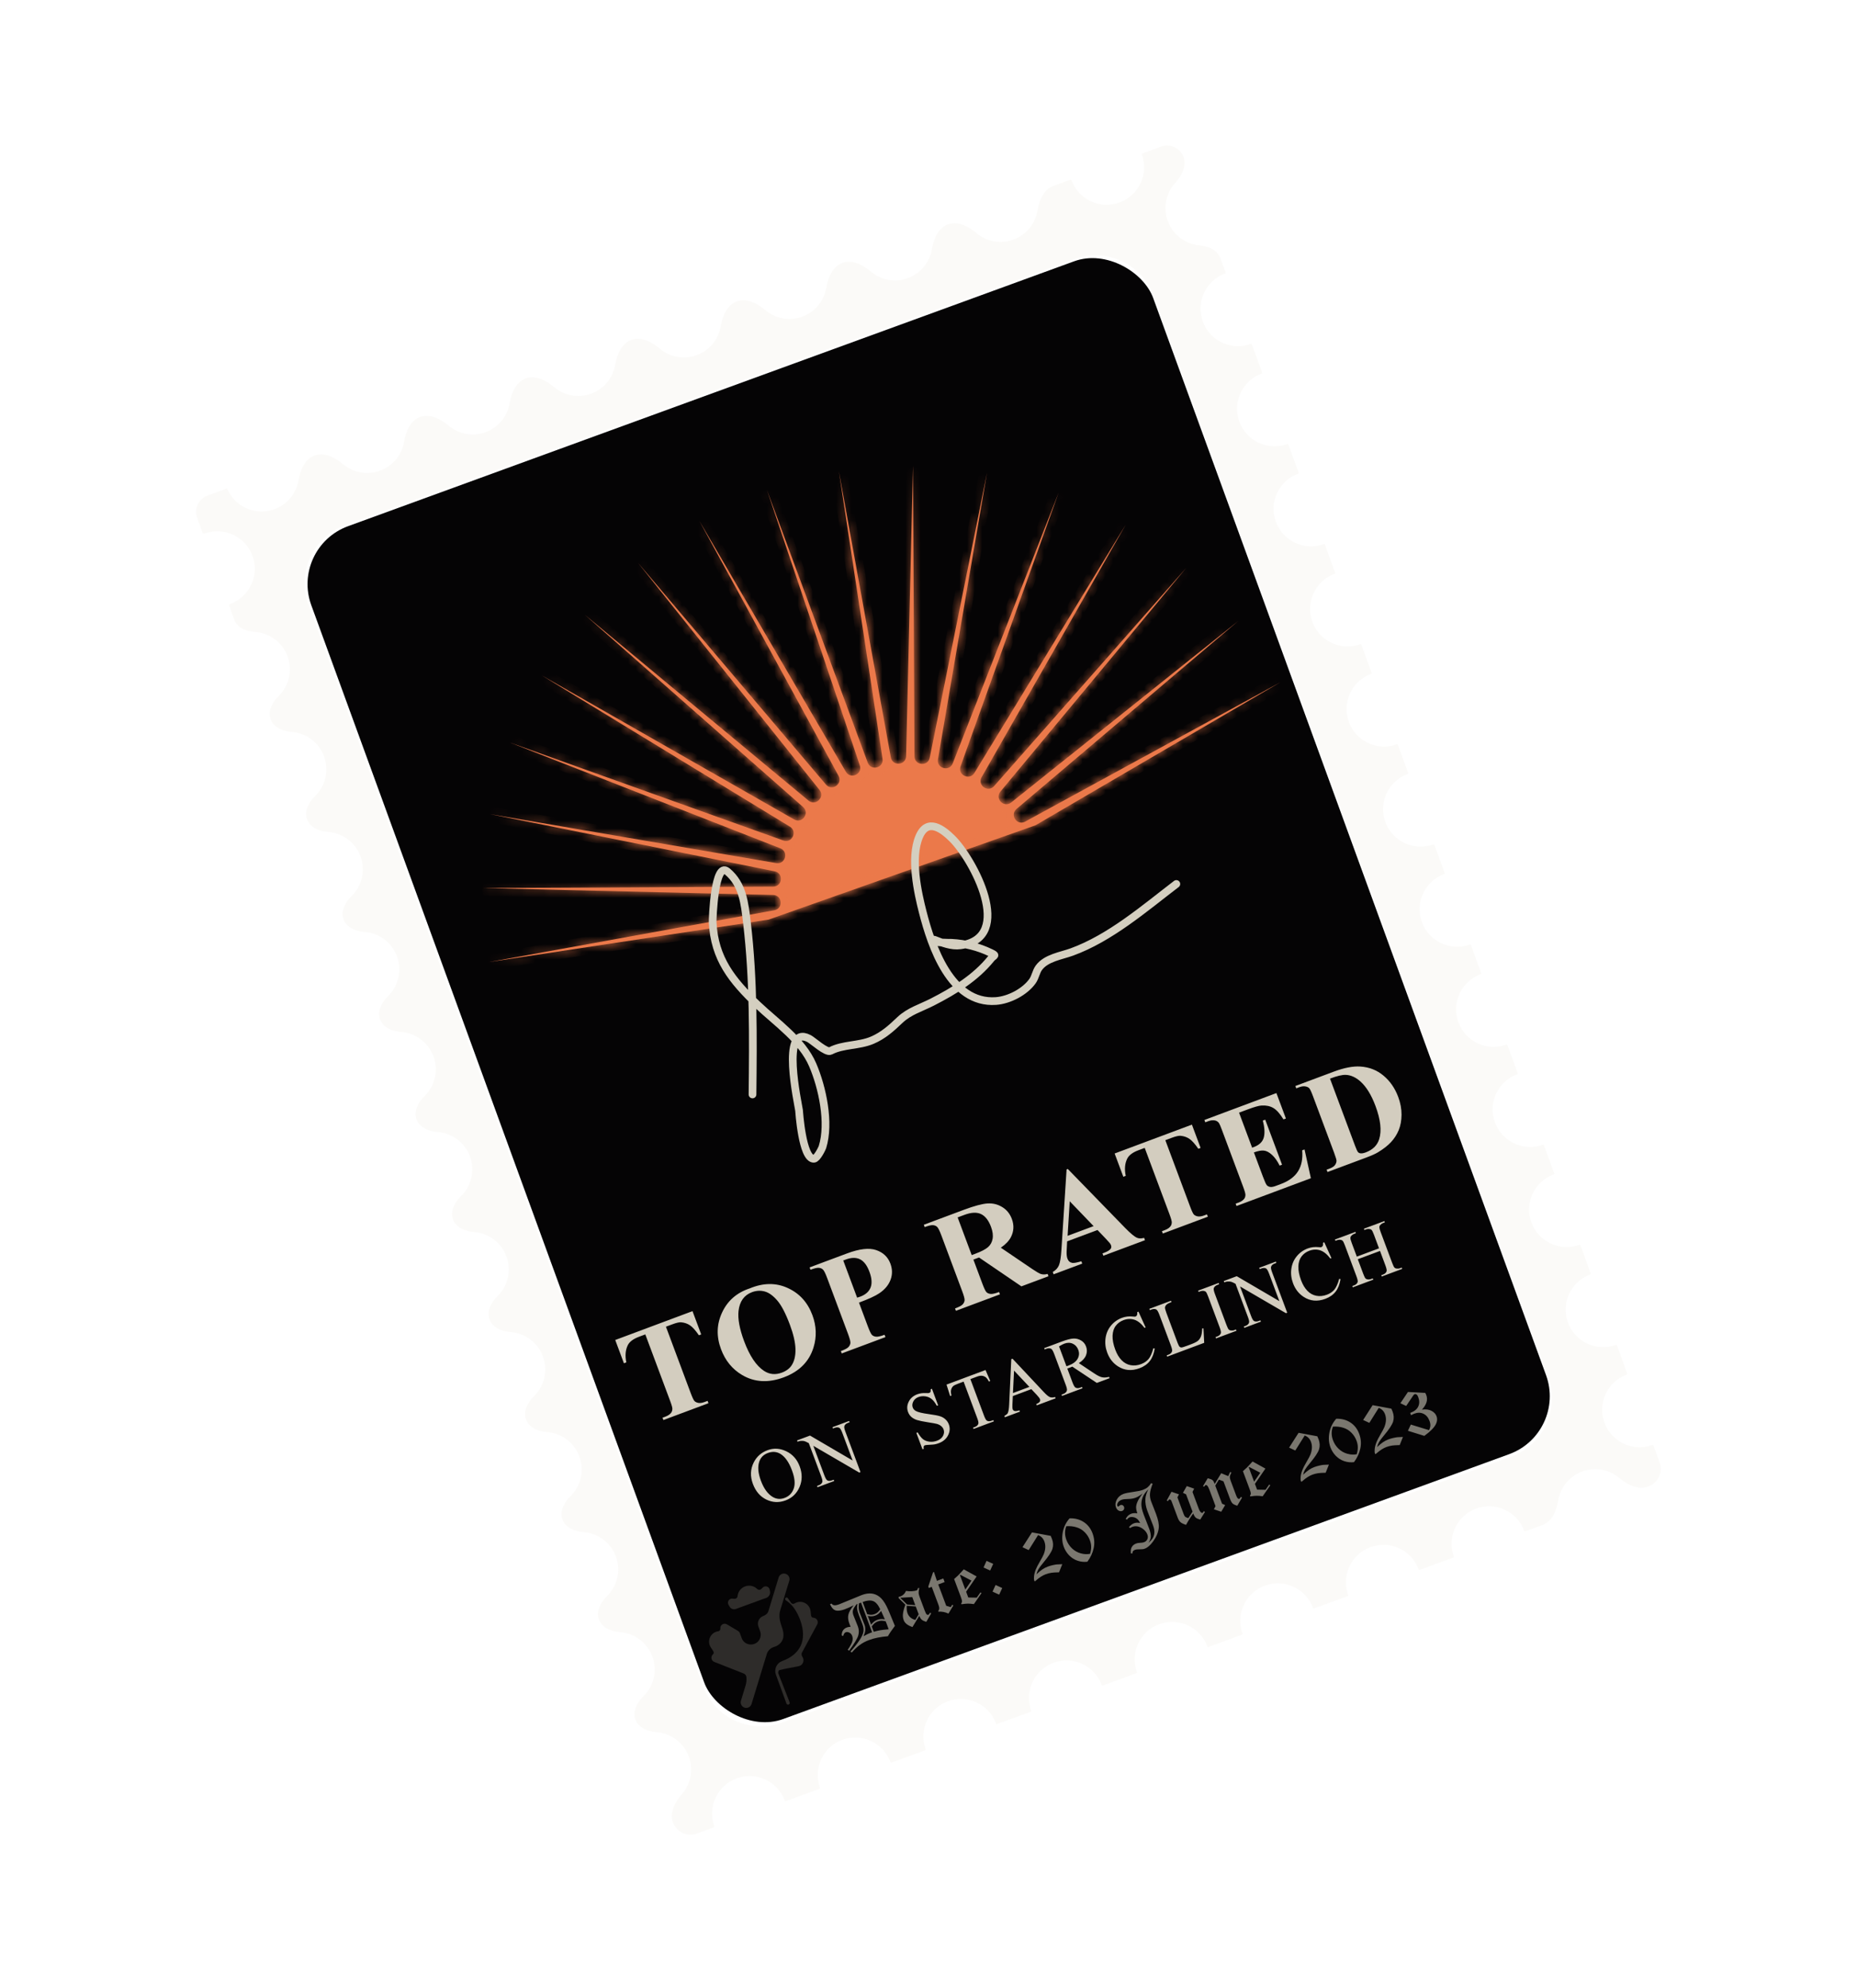 <svg width="241" height="258" viewBox="0 0 241 258" fill="none" xmlns="http://www.w3.org/2000/svg">
<g filter="url(#filter0_b_145_2330)">
<rect x="37.658" y="71.019" width="116.305" height="164.765" rx="8" transform="rotate(-20.041 37.658 71.019)" fill="#050405"/>
</g>
<path d="M99.148 207.45C99.225 207.422 99.3 207.397 99.374 207.374C99.736 207.261 100.001 206.911 99.934 206.538L99.889 206.286C99.809 205.844 99.251 205.693 98.959 206.035C98.758 206.286 98.509 206.405 98.261 206.181C97.358 205.315 95.855 205.863 95.722 207.107C95.678 207.444 95.409 207.507 95.094 207.445C94.65 207.371 94.32 207.846 94.545 208.236L94.689 208.486C94.851 208.769 95.193 208.893 95.499 208.782L99.153 207.448L99.148 207.45Z" fill="#D5CFC0" fill-opacity="0.2"/>
<path d="M104.097 214.4C104.1 214.401 104.104 214.399 104.106 214.396L106.057 210.791C106.255 210.425 106.023 209.976 105.611 209.925C105.246 209.915 105.267 209.689 105.207 209.178L105.196 209.079C105.091 208.068 103.956 207.525 103.103 208.077C102.916 208.18 102.735 208.091 102.657 207.971L102.247 207.381C102.156 207.251 101.957 207.278 101.905 207.428C101.873 207.517 101.912 207.615 101.993 207.665C102.042 207.694 102.091 207.726 102.138 207.759C102.526 208.036 102.866 208.387 103.149 208.817C103.432 209.247 103.665 209.712 103.844 210.203C104.091 210.881 104.214 211.501 104.216 212.073C104.219 212.645 104.11 213.149 103.898 213.588C103.685 214.026 103.377 214.408 102.971 214.74C102.565 215.071 102.076 215.335 101.51 215.542C100.8 215.801 100.435 216.586 100.694 217.295L102.065 221.054C102.106 221.168 102.233 221.227 102.348 221.186C102.464 221.143 102.523 221.013 102.478 220.898L101.008 217.135C100.958 216.998 101.048 216.742 101.158 216.714C102.01 216.511 102.819 216.37 103.645 216.211C104.21 216.101 104.461 215.446 104.124 214.978C104.005 214.806 103.999 214.576 104.088 214.405C104.09 214.402 104.093 214.4 104.097 214.4Z" fill="#D5CFC0" fill-opacity="0.2"/>
<path d="M100.576 213.667C100.581 213.667 100.587 213.666 100.592 213.664C101.063 213.49 101.391 213.187 101.567 212.763C101.744 212.338 101.71 211.788 101.463 211.111C101.215 210.431 101.038 209.68 101.249 208.988L102.431 205.118C102.547 204.737 102.333 204.333 101.951 204.218C101.571 204.102 101.168 204.317 101.052 204.697L99.723 209.063C99.63 209.37 99.362 209.584 99.061 209.694C98.508 209.896 98.223 210.508 98.425 211.061L98.651 211.682C98.746 211.942 98.754 212.226 98.673 212.491C98.315 213.663 96.673 213.707 96.253 212.557L96.014 211.902C95.964 211.763 95.837 211.671 95.712 211.592L94.332 210.775C93.938 210.542 93.446 210.853 93.488 211.309C93.506 211.451 93.424 211.636 93.216 211.677C92.208 211.804 91.689 212.951 92.259 213.792L92.315 213.875C92.603 214.303 92.761 214.468 92.487 214.706C92.204 215.01 92.316 215.504 92.702 215.656L96.522 217.16C96.702 217.226 96.85 217.413 96.869 217.624L96.875 217.695C96.9 218.039 96.862 218.384 96.761 218.714L96.158 220.692C96.042 221.073 96.257 221.476 96.638 221.592C97.019 221.707 97.421 221.493 97.537 221.112L99.512 214.635C99.638 214.222 99.951 213.892 100.357 213.744L100.559 213.67C100.565 213.668 100.57 213.667 100.576 213.667Z" fill="#D5CFC0" fill-opacity="0.2"/>
<g filter="url(#filter1_b_145_2330)">
<path d="M29.391 63.391C29.388 63.404 29.38 63.414 29.367 63.419L26.927 64.309C25.759 64.735 25.157 66.028 25.583 67.196L26.288 69.127C26.325 69.228 26.433 69.27 26.534 69.234C29.058 68.313 31.85 69.613 32.771 72.137C33.692 74.66 32.392 77.453 29.868 78.374C29.77 78.41 29.712 78.515 29.748 78.613L30.413 80.435C30.784 81.453 31.932 81.932 33.014 81.99C34.9 82.093 36.635 83.296 37.323 85.182C38.001 87.042 37.474 89.048 36.139 90.343C35.329 91.129 34.733 92.279 35.12 93.339C35.507 94.399 36.703 94.894 37.828 94.974C39.684 95.106 41.379 96.301 42.057 98.161C42.736 100.021 42.208 102.027 40.874 103.322C40.064 104.108 39.468 105.257 39.854 106.318C40.241 107.378 41.437 107.873 42.563 107.953C44.418 108.085 46.113 109.28 46.792 111.14C47.47 113 46.943 115.006 45.608 116.301C44.798 117.087 44.202 118.236 44.589 119.296C44.976 120.356 46.172 120.852 47.297 120.932C49.152 121.064 50.848 122.259 51.526 124.119C52.205 125.979 51.677 127.985 50.343 129.28C49.533 130.066 48.937 131.215 49.323 132.275C49.71 133.335 50.906 133.831 52.032 133.911C53.887 134.043 55.582 135.238 56.261 137.098C56.939 138.957 56.411 140.963 55.077 142.259C54.267 143.044 53.671 144.194 54.058 145.254C54.444 146.314 55.641 146.81 56.766 146.89C58.621 147.021 60.317 148.217 60.995 150.077C61.673 151.936 61.146 153.942 59.812 155.237C59.002 156.023 58.406 157.173 58.792 158.233C59.179 159.293 60.375 159.789 61.501 159.869C63.356 160 65.051 161.196 65.73 163.055C66.408 164.915 65.88 166.921 64.546 168.216C63.736 169.002 63.14 170.152 63.527 171.212C63.913 172.272 65.11 172.768 66.235 172.848C68.09 172.979 69.786 174.174 70.464 176.034C71.142 177.894 70.615 179.9 69.28 181.195C68.471 181.981 67.874 183.131 68.261 184.191C68.648 185.251 69.844 185.747 70.97 185.826C72.825 185.958 74.52 187.153 75.198 189.013C75.877 190.873 75.349 192.879 74.015 194.174C73.205 194.96 72.609 196.11 72.996 197.17C73.382 198.23 74.579 198.725 75.704 198.805C77.559 198.937 79.254 200.132 79.933 201.992C80.611 203.852 80.084 205.858 78.749 207.153C77.94 207.939 77.344 209.088 77.73 210.148C78.117 211.209 79.313 211.704 80.439 211.784C82.294 211.916 83.989 213.111 84.667 214.971C85.346 216.831 84.818 218.837 83.484 220.132C82.674 220.918 82.078 222.067 82.465 223.127C82.851 224.187 84.048 224.683 85.173 224.763C87.028 224.895 88.724 226.09 89.402 227.95C90.033 229.679 89.621 231.536 88.486 232.829C87.6 233.839 86.872 235.21 87.332 236.472C87.793 237.734 89.189 238.384 90.451 237.923L92.65 237.121C92.7 237.103 92.726 237.047 92.708 236.997C91.787 234.473 93.087 231.68 95.611 230.759C98.134 229.839 100.927 231.139 101.848 233.662C101.866 233.713 101.922 233.739 101.973 233.72L106.36 232.12C106.41 232.102 106.436 232.046 106.418 231.995C105.497 229.472 106.797 226.679 109.321 225.758C111.844 224.838 114.637 226.138 115.558 228.661C115.576 228.712 115.632 228.738 115.683 228.719L120.07 227.119C120.12 227.1 120.146 227.045 120.128 226.994C119.207 224.47 120.507 221.678 123.031 220.757C125.555 219.836 128.347 221.136 129.268 223.66C129.286 223.71 129.342 223.736 129.393 223.718L133.78 222.118C133.83 222.099 133.856 222.043 133.838 221.993C132.917 219.469 134.217 216.676 136.741 215.756C139.265 214.835 142.057 216.135 142.978 218.659C142.996 218.709 143.052 218.735 143.103 218.717L147.49 217.116C147.54 217.098 147.566 217.042 147.548 216.992C146.627 214.468 147.927 211.675 150.451 210.755C152.975 209.834 155.768 211.134 156.688 213.658C156.707 213.708 156.762 213.734 156.813 213.716L161.2 212.115C161.251 212.097 161.277 212.041 161.258 211.991C160.338 209.467 161.637 206.674 164.161 205.753C166.685 204.833 169.478 206.133 170.398 208.656C170.417 208.707 170.472 208.733 170.523 208.714L174.91 207.114C174.961 207.096 174.987 207.04 174.968 206.989C174.048 204.466 175.347 201.673 177.871 200.752C180.395 199.832 183.188 201.132 184.108 203.655C184.127 203.706 184.182 203.732 184.233 203.713L188.62 202.113C188.671 202.094 188.697 202.039 188.678 201.988C187.758 199.464 189.058 196.672 191.581 195.751C194.105 194.83 196.898 196.13 197.818 198.654C197.837 198.704 197.893 198.73 197.943 198.712L200.16 197.903C201.417 197.445 202.005 196.023 202.225 194.703C202.503 193.032 203.647 191.557 205.353 190.934C207.041 190.318 208.847 190.697 210.134 191.771C211.183 192.646 212.578 193.373 213.861 192.905L213.931 192.88C215.194 192.419 215.844 191.021 215.384 189.758L214.582 187.562C214.564 187.511 214.508 187.485 214.458 187.504C211.934 188.424 209.141 187.125 208.221 184.601C207.3 182.077 208.6 179.284 211.124 178.364C211.174 178.345 211.2 178.29 211.182 178.239L209.844 174.573C209.826 174.522 209.77 174.496 209.72 174.515C207.196 175.435 204.403 174.136 203.482 171.612C202.562 169.088 203.862 166.295 206.385 165.375C206.436 165.356 206.462 165.301 206.443 165.25L205.106 161.584C205.088 161.533 205.032 161.507 204.981 161.526C202.458 162.446 199.665 161.147 198.744 158.623C197.824 156.099 199.124 153.306 201.647 152.386C201.698 152.367 201.724 152.311 201.705 152.261L200.368 148.595C200.35 148.544 200.294 148.518 200.243 148.537C197.72 149.457 194.927 148.157 194.006 145.634C193.086 143.11 194.385 140.317 196.909 139.397C196.96 139.378 196.986 139.322 196.967 139.272L195.63 135.606C195.611 135.555 195.556 135.529 195.505 135.548C192.981 136.468 190.189 135.168 189.268 132.645C188.347 130.121 189.647 127.328 192.171 126.408C192.221 126.389 192.247 126.333 192.229 126.283L190.892 122.617C190.873 122.566 190.817 122.54 190.767 122.559C188.243 123.479 185.45 122.179 184.53 119.656C183.609 117.132 184.909 114.339 187.433 113.419C187.483 113.4 187.509 113.344 187.491 113.294L186.153 109.628C186.135 109.577 186.079 109.551 186.029 109.57C183.505 110.49 180.712 109.19 179.792 106.667C178.871 104.143 180.171 101.35 182.695 100.43C182.745 100.411 182.771 100.355 182.753 100.305L181.415 96.639C181.397 96.588 181.341 96.562 181.291 96.581C178.767 97.501 175.974 96.201 175.053 93.678C174.133 91.154 175.433 88.361 177.956 87.441C178.007 87.422 178.033 87.366 178.014 87.316L176.677 83.65C176.659 83.599 176.603 83.573 176.552 83.592C174.029 84.512 171.236 83.212 170.315 80.689C169.395 78.165 170.695 75.372 173.218 74.452C173.269 74.433 173.295 74.377 173.276 74.327L171.939 70.661C171.92 70.61 171.865 70.584 171.814 70.603C169.29 71.523 166.498 70.223 165.577 67.7C164.656 65.176 165.956 62.383 168.48 61.463C168.53 61.444 168.556 61.388 168.538 61.338L167.201 57.672C167.182 57.621 167.126 57.595 167.076 57.614C164.552 58.534 161.759 57.234 160.839 54.711C159.918 52.187 161.218 49.394 163.742 48.474C163.792 48.455 163.818 48.399 163.8 48.349L162.463 44.683C162.444 44.632 162.388 44.606 162.338 44.625C159.814 45.545 157.021 44.245 156.101 41.722C155.18 39.198 156.48 36.405 159.004 35.484C159.054 35.466 159.08 35.41 159.062 35.36L158.386 33.507C158 32.449 156.815 31.945 155.693 31.847C153.87 31.688 152.216 30.504 151.547 28.671C150.903 26.904 151.347 25.009 152.537 23.715C153.374 22.804 154.022 21.543 153.598 20.382C153.168 19.203 151.864 18.596 150.686 19.026L148.244 19.916C148.194 19.935 148.168 19.991 148.186 20.041C149.107 22.565 147.807 25.358 145.283 26.278C142.76 27.199 139.967 25.899 139.046 23.375C139.028 23.325 138.972 23.299 138.922 23.317L136.705 24.126C135.448 24.584 134.86 26.007 134.64 27.326C134.361 28.997 133.217 30.473 131.512 31.095C129.814 31.714 127.999 31.328 126.71 30.242C125.678 29.37 124.297 28.652 123.028 29.115C121.759 29.578 121.165 31.016 120.936 32.348C120.65 34.009 119.509 35.473 117.812 36.092C116.114 36.712 114.299 36.326 113.01 35.239C111.978 34.368 110.598 33.649 109.328 34.112C108.059 34.576 107.465 36.014 107.236 37.346C106.95 39.007 105.809 40.471 104.112 41.09C102.415 41.709 100.599 41.324 99.311 40.237C98.278 39.365 96.898 38.647 95.628 39.11C94.359 39.573 93.765 41.011 93.536 42.343C93.25 44.004 92.109 45.468 90.412 46.087C88.715 46.707 86.899 46.321 85.611 45.234C84.578 44.363 83.198 43.644 81.928 44.108C80.659 44.571 80.065 46.009 79.836 47.34C79.55 49.002 78.409 50.466 76.712 51.085C75.015 51.704 73.199 51.319 71.911 50.232C70.878 49.36 69.498 48.642 68.228 49.105C66.959 49.568 66.365 51.006 66.136 52.338C65.85 53.999 64.709 55.463 63.012 56.082C61.315 56.702 59.499 56.316 58.211 55.229C57.178 54.358 55.798 53.639 54.528 54.102C53.259 54.566 52.666 56.004 52.436 57.336C52.151 58.996 51.01 60.461 49.312 61.08C47.615 61.699 45.799 61.313 44.511 60.227C43.478 59.355 42.098 58.637 40.828 59.1C39.559 59.563 38.966 61.001 38.736 62.333C38.451 63.994 37.31 65.458 35.612 66.077C33.16 66.972 30.46 65.769 29.462 63.384C29.448 63.35 29.397 63.355 29.391 63.391ZM139.451 33.618C143.602 32.104 148.194 34.242 149.708 38.393L200.905 178.742C202.419 182.893 200.282 187.485 196.131 188.999L101.482 223.526C97.331 225.04 92.739 222.903 91.225 218.752L40.028 78.402C38.514 74.251 40.651 69.659 44.802 68.145L139.451 33.618Z" fill="#D2CCBD" fill-opacity="0.1"/>
</g>
<path d="M89.872 170.136L91.001 173.157L90.704 173.268C90.268 172.637 89.887 172.21 89.56 171.988C89.231 171.76 88.846 171.626 88.406 171.584C88.16 171.563 87.777 171.65 87.255 171.845L86.424 172.155L89.639 180.768C89.853 181.339 90.016 181.684 90.13 181.804C90.249 181.922 90.42 182.003 90.642 182.045C90.867 182.079 91.139 182.037 91.458 181.918L91.828 181.78L91.942 182.085L86.096 184.268L85.982 183.963L86.353 183.825C86.677 183.704 86.916 183.549 87.07 183.36C87.184 183.229 87.248 183.056 87.26 182.838C87.272 182.684 87.173 182.327 86.963 181.767L83.748 173.155L82.941 173.456C82.189 173.737 81.702 174.1 81.48 174.545C81.169 175.168 81.104 175.915 81.285 176.785L80.972 176.902L79.844 173.88L89.872 170.136ZM97.298 167.185C99.052 166.455 100.689 166.434 102.21 167.124C103.736 167.811 104.809 168.983 105.428 170.641C105.957 172.057 106.007 173.458 105.58 174.843C105.015 176.681 103.731 177.973 101.728 178.721C99.719 179.472 97.911 179.371 96.305 178.42C95.036 177.668 94.126 176.553 93.574 175.077C92.955 173.419 93.002 171.828 93.716 170.305C94.432 168.774 95.626 167.734 97.298 167.185ZM97.593 167.675C96.572 168.056 95.99 168.867 95.847 170.109C95.734 171.127 95.976 172.438 96.574 174.041C97.286 175.946 98.146 177.229 99.156 177.89C99.861 178.352 100.633 178.427 101.472 178.113C102.038 177.902 102.459 177.588 102.735 177.173C103.087 176.641 103.254 175.941 103.236 175.072C103.216 174.197 102.974 173.14 102.511 171.899C101.959 170.423 101.41 169.371 100.863 168.743C100.314 168.11 99.769 167.722 99.228 167.58C98.693 167.436 98.148 167.468 97.593 167.675ZM111.477 169.03L112.633 172.125C112.859 172.729 113.037 173.097 113.167 173.23C113.302 173.355 113.48 173.429 113.701 173.453C113.928 173.474 114.294 173.391 114.799 173.202L114.913 173.507L109.24 175.625L109.126 175.321C109.642 175.128 109.973 174.951 110.119 174.79C110.269 174.622 110.351 174.447 110.365 174.267C110.384 174.085 110.281 173.692 110.056 173.088L107.35 165.842C107.125 165.238 106.945 164.874 106.811 164.749C106.68 164.616 106.504 164.538 106.282 164.515C106.061 164.491 105.695 164.574 105.184 164.765L105.071 164.46L109.937 162.643C111.54 162.045 112.796 161.901 113.706 162.211C114.617 162.522 115.232 163.105 115.552 163.962C115.822 164.686 115.829 165.391 115.571 166.075C115.314 166.759 114.825 167.342 114.104 167.823C113.621 168.154 112.745 168.556 111.477 169.03ZM109.436 163.562L111.237 168.387C111.422 168.331 111.562 168.285 111.655 168.25C112.325 168 112.767 167.61 112.982 167.079C113.194 166.543 113.145 165.858 112.833 165.024C112.524 164.195 112.116 163.656 111.61 163.407C111.105 163.158 110.492 163.168 109.773 163.436L109.436 163.562ZM126.325 163.447L127.494 166.576C127.719 167.18 127.897 167.548 128.028 167.681C128.162 167.806 128.34 167.88 128.562 167.904C128.783 167.927 129.149 167.844 129.66 167.653L129.773 167.958L124.059 170.092L123.945 169.787C124.461 169.594 124.793 169.418 124.939 169.257C125.089 169.088 125.17 168.914 125.184 168.733C125.204 168.551 125.101 168.158 124.875 167.554L122.17 160.308C121.944 159.705 121.764 159.34 121.63 159.215C121.499 159.083 121.323 159.004 121.102 158.981C120.88 158.957 120.514 159.041 120.004 159.231L119.89 158.927L125.077 156.99C126.428 156.486 127.451 156.21 128.146 156.163C128.841 156.116 129.481 156.271 130.065 156.628C130.647 156.98 131.064 157.494 131.316 158.169C131.623 158.992 131.581 159.784 131.189 160.543C130.937 161.025 130.503 161.478 129.886 161.902L133.981 164.679C134.515 165.037 134.878 165.248 135.072 165.313C135.36 165.399 135.656 165.395 135.958 165.301L136.072 165.606L132.556 166.919L127.058 163.174L126.325 163.447ZM124.281 157.972L126.107 162.863L126.576 162.688C127.339 162.403 127.885 162.121 128.212 161.842C128.538 161.558 128.74 161.195 128.818 160.753C128.901 160.303 128.832 159.784 128.613 159.197C128.295 158.346 127.86 157.793 127.308 157.536C126.761 157.277 126.045 157.313 125.162 157.643L124.281 157.972ZM142.435 159.609L138.491 161.081L138.428 162.343C138.409 162.763 138.444 163.091 138.532 163.327C138.649 163.64 138.861 163.823 139.169 163.877C139.35 163.91 139.74 163.839 140.338 163.666L140.452 163.97L136.738 165.357L136.625 165.052C137.003 164.842 137.271 164.555 137.428 164.189C137.584 163.819 137.692 163.137 137.753 162.145L138.42 151.745L138.576 151.686L146.021 159.339C146.73 160.063 147.249 160.491 147.58 160.624C147.83 160.724 148.131 160.725 148.481 160.625L148.595 160.93L143.194 162.947L143.08 162.642L143.302 162.559C143.736 162.397 144.018 162.223 144.149 162.037C144.237 161.904 144.25 161.755 144.188 161.59C144.151 161.491 144.097 161.396 144.025 161.304C143.996 161.259 143.836 161.084 143.548 160.779L142.435 159.609ZM141.928 159.104L138.829 155.88L138.552 160.364L141.928 159.104ZM154.685 145.934L155.813 148.956L155.516 149.067C155.08 148.435 154.699 148.008 154.372 147.786C154.043 147.559 153.659 147.424 153.218 147.382C152.972 147.362 152.589 147.448 152.067 147.643L151.236 147.954L154.452 156.566C154.665 157.137 154.828 157.483 154.942 157.603C155.061 157.721 155.232 157.801 155.454 157.843C155.679 157.878 155.951 157.836 156.27 157.717L156.64 157.578L156.754 157.883L150.908 160.066L150.794 159.761L151.165 159.623C151.489 159.502 151.728 159.347 151.882 159.158C151.996 159.028 152.06 158.854 152.072 158.637C152.084 158.482 151.985 158.125 151.776 157.565L148.56 148.953L147.753 149.254C147.001 149.535 146.514 149.898 146.293 150.344C145.981 150.967 145.916 151.713 146.097 152.584L145.784 152.701L144.656 149.679L154.685 145.934ZM160.803 144.381L162.5 148.926L162.722 148.843C163.43 148.579 163.86 148.165 164.013 147.601C164.165 147.038 164.123 146.306 163.887 145.406L164.2 145.289L166.383 151.135L166.07 151.252C165.766 150.64 165.432 150.171 165.066 149.844C164.706 149.516 164.36 149.336 164.029 149.303C163.696 149.265 163.263 149.345 162.73 149.544L163.905 152.689C164.134 153.304 164.299 153.671 164.4 153.789C164.506 153.906 164.647 153.982 164.823 154.016C164.998 154.051 165.245 154.009 165.563 153.89L166.23 153.641C167.273 153.251 168.017 152.698 168.463 151.982C168.914 151.263 169.092 150.358 168.997 149.268L169.302 149.154L170.125 152.89L160.475 156.494L160.361 156.189L160.732 156.051C161.056 155.93 161.295 155.775 161.449 155.586C161.563 155.455 161.624 155.283 161.631 155.067C161.642 154.913 161.543 154.556 161.334 153.996L158.592 146.652C158.403 146.147 158.274 145.842 158.203 145.737C158.077 145.565 157.92 145.455 157.733 145.406C157.467 145.33 157.152 145.36 156.79 145.495L156.42 145.633L156.306 145.329L165.651 141.839L166.884 145.141L166.571 145.258C166.111 144.51 165.669 144.015 165.247 143.772C164.831 143.528 164.328 143.421 163.74 143.453C163.395 143.469 162.801 143.635 161.955 143.951L160.803 144.381ZM172.282 152.085L172.168 151.78L172.538 151.642C172.862 151.521 173.091 151.379 173.224 151.217C173.361 151.047 173.437 150.859 173.454 150.653C173.461 150.519 173.356 150.164 173.141 149.587L170.398 142.243C170.185 141.672 170.022 141.326 169.908 141.206C169.794 141.086 169.625 141.009 169.399 140.974C169.177 140.932 168.91 140.969 168.597 141.086L168.226 141.225L168.112 140.92L173.11 139.054C174.444 138.556 175.585 138.336 176.533 138.395C177.692 138.469 178.695 138.86 179.542 139.57C180.394 140.277 181.032 141.199 181.457 142.335C181.75 143.12 181.894 143.892 181.89 144.651C181.883 145.404 181.76 146.072 181.522 146.655C181.281 147.233 180.946 147.752 180.517 148.212C180.092 148.665 179.528 149.104 178.823 149.529C178.513 149.72 177.999 149.95 177.279 150.219L172.282 152.085ZM172.606 139.964L175.859 148.676C176.031 149.137 176.159 149.411 176.241 149.499C176.324 149.587 176.428 149.639 176.553 149.655C176.732 149.682 176.961 149.643 177.241 149.539C178.158 149.196 178.741 148.622 178.99 147.816C179.333 146.725 179.173 145.29 178.509 143.511C177.974 142.079 177.321 141.018 176.552 140.33C175.945 139.793 175.316 139.509 174.666 139.477C174.207 139.454 173.521 139.617 172.606 139.964Z" fill="#D3CDBF"/>
<path d="M99.606 188.181C100.411 187.881 101.222 187.927 102.039 188.32C102.859 188.709 103.439 189.361 103.781 190.276C104.133 191.218 104.127 192.111 103.765 192.955C103.403 193.8 102.799 194.379 101.954 194.695C101.101 195.014 100.269 194.978 99.46 194.589C98.654 194.199 98.071 193.522 97.711 192.558C97.344 191.573 97.379 190.644 97.817 189.771C98.198 189.014 98.794 188.484 99.606 188.181ZM99.643 188.548C99.088 188.755 98.72 189.127 98.538 189.664C98.312 190.332 98.383 191.16 98.752 192.148C99.13 193.161 99.638 193.859 100.274 194.243C100.762 194.534 101.278 194.577 101.824 194.373C102.407 194.156 102.802 193.749 103.01 193.154C103.222 192.557 103.145 191.769 102.779 190.79C102.383 189.729 101.879 189.016 101.266 188.65C100.776 188.361 100.235 188.327 99.643 188.548ZM103.441 186.911L105.124 186.282L110.653 189.518L109.318 185.941C109.175 185.56 109.044 185.338 108.923 185.275C108.763 185.189 108.56 185.192 108.316 185.283L108.101 185.363L108.038 185.194L110.197 184.388L110.26 184.557L110.041 184.639C109.779 184.737 109.622 184.886 109.572 185.085C109.541 185.208 109.59 185.443 109.72 185.791L111.673 191.019L111.508 191.081L105.553 187.612L106.98 191.432C107.122 191.813 107.252 192.036 107.37 192.099C107.533 192.184 107.736 192.182 107.976 192.092L108.196 192.01L108.259 192.179L106.1 192.985L106.037 192.816L106.252 192.736C106.517 192.637 106.675 192.487 106.726 192.288C106.756 192.165 106.707 191.93 106.577 191.582L104.966 187.269C104.708 187.126 104.519 187.038 104.399 187.006C104.283 186.973 104.124 186.961 103.922 186.971C103.823 186.976 103.684 187.013 103.504 187.08L103.441 186.911ZM120.947 180.212L121.748 182.357L121.579 182.421C121.37 182.029 121.149 181.739 120.914 181.548C120.683 181.357 120.409 181.238 120.094 181.193C119.778 181.147 119.48 181.177 119.199 181.282C118.882 181.4 118.656 181.596 118.522 181.868C118.386 182.138 118.364 182.396 118.457 182.643C118.527 182.832 118.657 182.98 118.846 183.087C119.121 183.245 119.684 183.382 120.537 183.497C121.233 183.592 121.717 183.684 121.99 183.773C122.265 183.858 122.501 183.992 122.698 184.176C122.898 184.358 123.045 184.573 123.137 184.82C123.312 185.29 123.281 185.764 123.042 186.242C122.806 186.716 122.401 187.06 121.828 187.274C121.648 187.341 121.473 187.391 121.304 187.422C121.204 187.442 120.987 187.461 120.653 187.478C120.321 187.491 120.115 187.512 120.036 187.542C119.959 187.57 119.907 187.616 119.878 187.679C119.853 187.74 119.856 187.847 119.888 187.998L119.719 188.061L118.925 185.934L119.094 185.871C119.339 186.287 119.571 186.581 119.788 186.753C120.004 186.923 120.277 187.03 120.606 187.073C120.938 187.116 121.269 187.076 121.598 186.953C121.98 186.811 122.242 186.598 122.387 186.315C122.534 186.03 122.557 185.751 122.454 185.476C122.397 185.324 122.297 185.186 122.154 185.062C122.013 184.937 121.829 184.841 121.603 184.773C121.449 184.726 121.052 184.653 120.411 184.556C119.769 184.455 119.302 184.358 119.01 184.266C118.722 184.172 118.48 184.04 118.284 183.87C118.088 183.7 117.943 183.486 117.847 183.23C117.681 182.785 117.709 182.339 117.931 181.891C118.152 181.44 118.526 181.116 119.053 180.919C119.383 180.796 119.762 180.747 120.191 180.77C120.391 180.783 120.525 180.776 120.595 180.75C120.675 180.72 120.73 180.673 120.762 180.609C120.796 180.541 120.801 180.43 120.778 180.275L120.947 180.212ZM127.902 177.776L128.514 179.205L128.34 179.27C128.211 179.027 128.097 178.861 127.998 178.773C127.837 178.631 127.662 178.549 127.473 178.526C127.286 178.498 127.064 178.533 126.808 178.628L125.934 178.954L127.704 183.693C127.846 184.075 127.976 184.297 128.094 184.361C128.257 184.446 128.46 184.443 128.7 184.353L128.915 184.273L128.979 184.442L126.348 185.424L126.285 185.255L126.505 185.173C126.767 185.075 126.923 184.926 126.974 184.727C127.005 184.604 126.955 184.369 126.825 184.021L125.056 179.282L124.31 179.561C124.02 179.669 123.823 179.767 123.716 179.855C123.58 179.973 123.485 180.135 123.434 180.341C123.383 180.548 123.399 180.796 123.482 181.084L123.308 181.149L122.838 179.667L127.902 177.776ZM133.847 180.258L131.446 181.155L131.391 182.291C131.377 182.57 131.392 182.77 131.437 182.888C131.472 182.983 131.547 183.05 131.663 183.09C131.781 183.126 131.993 183.099 132.3 183.009L132.363 183.178L130.41 183.908L130.347 183.738C130.589 183.596 130.734 183.474 130.783 183.372C130.884 183.168 130.945 182.806 130.967 182.287L131.243 176.367L131.403 176.308L135.489 180.661C135.817 181.011 136.075 181.222 136.262 181.295C136.451 181.363 136.675 181.358 136.934 181.279L136.997 181.448L134.55 182.362L134.486 182.193C134.729 182.088 134.88 181.985 134.939 181.883C135.001 181.78 135.013 181.678 134.976 181.577C134.926 181.443 134.786 181.254 134.555 181.01L133.847 180.258ZM133.593 179.967L131.605 177.853L131.461 180.763L133.593 179.967ZM144 178.833L142.344 179.451L139.161 177.335C139.008 177.4 138.882 177.45 138.785 177.486C138.745 177.501 138.703 177.517 138.657 177.534C138.61 177.548 138.562 177.563 138.512 177.578L139.185 179.38C139.33 179.771 139.464 179.997 139.584 180.06C139.75 180.151 139.949 180.153 140.181 180.066L140.423 179.976L140.487 180.145L137.829 181.137L137.766 180.968L137.999 180.881C138.261 180.783 138.417 180.628 138.466 180.415C138.495 180.296 138.443 180.06 138.311 179.706L136.815 175.699C136.669 175.309 136.536 175.083 136.415 175.02C136.246 174.93 136.044 174.929 135.809 175.017L135.576 175.104L135.513 174.935L137.772 174.091C138.431 173.845 138.934 173.713 139.282 173.694C139.631 173.671 139.962 173.749 140.276 173.927C140.591 174.102 140.815 174.367 140.948 174.724C141.091 175.105 141.089 175.483 140.944 175.857C140.802 176.229 140.491 176.571 140.013 176.882L141.959 178.183C142.404 178.482 142.757 178.66 143.017 178.715C143.278 178.771 143.584 178.754 143.936 178.664L144 178.833ZM138.404 177.29C138.462 177.268 138.513 177.251 138.557 177.238C138.599 177.222 138.634 177.209 138.662 177.199C139.253 176.978 139.651 176.683 139.854 176.316C140.06 175.947 140.089 175.564 139.941 175.168C139.797 174.78 139.557 174.512 139.224 174.362C138.892 174.208 138.526 174.206 138.126 174.355C137.949 174.421 137.721 174.539 137.441 174.71L138.404 177.29ZM147.75 170.203L148.68 172.259L148.538 172.312C148.113 171.751 147.673 171.398 147.219 171.251C146.765 171.105 146.292 171.123 145.801 171.306C145.389 171.46 145.057 171.704 144.803 172.039C144.548 172.37 144.41 172.801 144.388 173.33C144.37 173.858 144.488 174.462 144.742 175.142C144.951 175.703 145.223 176.156 145.557 176.5C145.89 176.845 146.278 177.06 146.72 177.145C147.165 177.229 147.619 177.184 148.083 177.011C148.485 176.861 148.808 176.643 149.053 176.357C149.296 176.068 149.506 175.599 149.684 174.949L149.86 174.987C149.755 175.655 149.543 176.195 149.224 176.606C148.905 177.017 148.46 177.329 147.89 177.542C146.862 177.926 145.924 177.842 145.075 177.29C144.442 176.88 143.983 176.291 143.696 175.522C143.464 174.903 143.391 174.283 143.475 173.661C143.559 173.039 143.79 172.495 144.169 172.031C144.55 171.562 145.029 171.22 145.605 171.004C146.053 170.837 146.536 170.782 147.054 170.838C147.208 170.858 147.312 170.857 147.367 170.837C147.449 170.806 147.51 170.75 147.549 170.669C147.598 170.557 147.611 170.422 147.59 170.263L147.75 170.203ZM156.02 172.39L156.183 172.366L156.28 174.247L151.477 176.041L151.414 175.872L151.648 175.784C151.91 175.687 152.065 175.531 152.115 175.318C152.142 175.197 152.09 174.959 151.958 174.605L150.463 170.603C150.319 170.216 150.185 169.989 150.064 169.923C149.895 169.834 149.693 169.833 149.458 169.92L149.224 170.007L149.161 169.838L151.97 168.789L152.033 168.959C151.703 169.078 151.482 169.196 151.372 169.31C151.265 169.423 151.205 169.537 151.193 169.653C151.18 169.769 151.243 170.011 151.381 170.38L152.836 174.277C152.931 174.53 153.02 174.695 153.104 174.772C153.164 174.822 153.239 174.848 153.326 174.85C153.414 174.852 153.657 174.779 154.057 174.629L154.51 174.46C154.985 174.283 155.306 174.123 155.472 173.981C155.638 173.839 155.767 173.65 155.86 173.414C155.951 173.175 156.005 172.834 156.02 172.39ZM160.407 172.514L160.47 172.683L157.812 173.675L157.749 173.506L157.969 173.424C158.225 173.328 158.383 173.184 158.443 172.992C158.48 172.867 158.429 172.618 158.29 172.246L156.793 168.239C156.676 167.925 156.579 167.725 156.502 167.639C156.443 167.574 156.356 167.532 156.241 167.512C156.079 167.489 155.925 167.505 155.779 167.56L155.559 167.642L155.496 167.473L158.154 166.48L158.217 166.649L157.993 166.733C157.74 166.828 157.583 166.971 157.523 167.164C157.483 167.29 157.533 167.539 157.672 167.911L159.168 171.918C159.285 172.232 159.383 172.432 159.46 172.518C159.519 172.583 159.607 172.625 159.725 172.643C159.884 172.667 160.036 172.652 160.183 172.597L160.407 172.514ZM158.821 166.231L160.504 165.602L166.034 168.838L164.698 165.261C164.556 164.88 164.424 164.658 164.303 164.596C164.143 164.51 163.94 164.512 163.696 164.603L163.481 164.684L163.418 164.514L165.577 163.708L165.641 163.877L165.421 163.959C165.159 164.057 165.002 164.206 164.952 164.406C164.921 164.528 164.971 164.763 165.1 165.111L167.053 170.339L166.888 170.401L160.933 166.933L162.36 170.752C162.502 171.134 162.632 171.356 162.75 171.42C162.913 171.505 163.116 171.502 163.357 171.412L163.576 171.33L163.639 171.499L161.48 172.306L161.417 172.136L161.632 172.056C161.897 171.957 162.055 171.808 162.106 171.608C162.137 171.485 162.087 171.25 161.957 170.903L160.346 166.589C160.088 166.446 159.899 166.358 159.779 166.327C159.663 166.294 159.504 166.282 159.302 166.291C159.204 166.297 159.064 166.333 158.884 166.4L158.821 166.231ZM171.864 161.199L172.793 163.255L172.651 163.308C172.226 162.747 171.787 162.394 171.333 162.247C170.878 162.1 170.406 162.119 169.915 162.302C169.503 162.456 169.17 162.7 168.916 163.035C168.661 163.366 168.523 163.796 168.502 164.326C168.484 164.854 168.602 165.458 168.855 166.138C169.065 166.699 169.337 167.152 169.67 167.496C170.004 167.841 170.392 168.055 170.833 168.141C171.278 168.225 171.733 168.18 172.196 168.007C172.599 167.857 172.922 167.639 173.166 167.353C173.409 167.064 173.62 166.595 173.797 165.945L173.973 165.983C173.868 166.651 173.656 167.191 173.337 167.602C173.018 168.013 172.574 168.325 172.003 168.538C170.976 168.922 170.037 168.838 169.189 168.286C168.556 167.876 168.096 167.286 167.809 166.518C167.578 165.899 167.504 165.278 167.588 164.656C167.672 164.034 167.904 163.491 168.283 163.026C168.664 162.557 169.142 162.215 169.718 162C170.167 161.833 170.65 161.777 171.168 161.834C171.321 161.853 171.425 161.853 171.48 161.832C171.562 161.802 171.623 161.746 171.663 161.665C171.711 161.553 171.725 161.418 171.704 161.259L171.864 161.199ZM176.087 163.062L178.969 161.986L178.307 160.211C178.188 159.894 178.09 159.692 178.013 159.607C177.954 159.542 177.866 159.5 177.747 159.482C177.589 159.457 177.437 159.473 177.29 159.527L177.071 159.609L177.007 159.44L179.661 158.449L179.724 158.619L179.504 158.701C179.358 158.755 179.232 158.842 179.127 158.961C179.048 159.046 179.009 159.146 179.01 159.26C179.013 159.371 179.071 159.578 179.185 159.883L180.679 163.886C180.797 164.2 180.894 164.4 180.971 164.485C181.03 164.55 181.117 164.593 181.232 164.612C181.394 164.635 181.548 164.619 181.694 164.565L181.914 164.483L181.977 164.652L179.324 165.643L179.26 165.473L179.48 165.391C179.733 165.297 179.89 165.153 179.95 164.961C179.99 164.835 179.94 164.586 179.801 164.214L179.096 162.324L176.214 163.4L176.919 165.29C177.037 165.604 177.134 165.804 177.211 165.89C177.27 165.954 177.359 165.996 177.477 166.014C177.635 166.039 177.788 166.023 177.934 165.969L178.158 165.885L178.221 166.054L175.564 167.047L175.5 166.878L175.72 166.796C175.976 166.7 176.134 166.556 176.194 166.363C176.231 166.238 176.18 165.99 176.041 165.618L174.546 161.615C174.428 161.298 174.33 161.096 174.253 161.011C174.194 160.946 174.107 160.904 173.992 160.884C173.83 160.861 173.677 160.877 173.53 160.931L173.311 161.013L173.247 160.844L175.905 159.852L175.968 160.021L175.744 160.105C175.598 160.159 175.472 160.246 175.367 160.365C175.291 160.449 175.253 160.548 175.254 160.663C175.254 160.774 175.311 160.982 175.425 161.287L176.087 163.062Z" fill="#D3CDBF"/>
<path opacity="0.57" d="M107.721 208.157L107.914 208.085C108.009 208.206 108.118 208.276 108.242 208.296C108.402 208.323 108.63 208.282 108.927 208.171C109.116 208.1 109.71 207.857 110.709 207.44C111.311 207.187 111.688 207.032 111.839 206.976C112.295 206.806 112.711 206.739 113.088 206.777C113.467 206.813 113.818 206.956 114.139 207.205C114.46 207.454 114.76 207.851 115.038 208.394C115.233 208.775 115.6 209.637 116.14 210.98C115.731 211.518 115.428 211.964 115.232 212.318C114.268 212.4 113.453 212.565 112.786 212.814C112.333 212.983 111.933 213.195 111.587 213.449C111.24 213.701 110.895 214.027 110.55 214.428L110.372 214.316C110.826 213.815 111.209 213.333 111.521 212.869C111.832 212.406 112.011 212.029 112.056 211.74C112.103 211.448 112.058 211.116 111.919 210.745C111.869 210.611 111.792 210.413 111.688 210.152C111.614 209.97 111.54 209.78 111.466 209.582C111.336 209.234 111.259 208.97 111.236 208.791C111.216 208.611 111.23 208.39 111.28 208.128L111.172 208.168C110.909 208.485 110.751 208.744 110.698 208.945C110.647 209.143 110.667 209.363 110.758 209.608L111.337 211.057C111.482 211.447 111.496 211.84 111.379 212.237C111.26 212.632 110.866 213.286 110.197 214.198L110.018 214.082C110.348 213.603 110.548 213.236 110.615 212.982C110.683 212.728 110.676 212.492 110.594 212.272C110.524 212.083 110.403 211.945 110.233 211.858C110.062 211.769 109.904 211.751 109.759 211.806C109.685 211.833 109.624 211.879 109.576 211.944C109.528 212.009 109.475 212.126 109.416 212.295L109.235 212.212C109.24 211.941 109.299 211.722 109.412 211.555C109.527 211.387 109.693 211.262 109.91 211.181C109.973 211.158 110.044 211.139 110.124 211.125C110.206 211.11 110.296 211.1 110.394 211.095C110.329 210.938 110.274 210.8 110.23 210.682C110.069 210.251 110.025 209.869 110.098 209.535C110.172 209.198 110.401 208.79 110.785 208.312C110.35 208.528 109.968 208.697 109.638 208.82C109.29 208.95 108.972 209.013 108.685 209.007C108.47 209 108.287 208.929 108.137 208.794C107.986 208.657 107.847 208.445 107.721 208.157ZM111.481 208.052C111.438 208.297 111.424 208.501 111.438 208.664C111.459 208.888 111.502 209.088 111.567 209.263L112.206 210.873C112.284 211.081 112.311 211.314 112.288 211.569C112.269 211.761 112.193 212.015 112.061 212.33C112.437 212.114 112.731 211.969 112.943 211.892L113.179 211.809L111.741 207.955L111.481 208.052ZM112.541 209.458C112.752 209.513 112.928 209.54 113.068 209.538C113.211 209.535 113.355 209.506 113.5 209.452C113.646 209.397 113.773 209.325 113.883 209.233C113.992 209.14 114.11 209.003 114.237 208.825C113.954 208.226 113.639 207.869 113.292 207.751C112.944 207.631 112.497 207.673 111.951 207.877L112.541 209.458ZM113.048 210.816C113.195 210.64 113.327 210.508 113.444 210.42C113.561 210.33 113.697 210.255 113.853 210.197C114.004 210.14 114.152 210.107 114.295 210.098C114.437 210.085 114.618 210.096 114.837 210.13L114.35 209.04C114.215 209.213 114.09 209.344 113.976 209.433C113.865 209.519 113.733 209.59 113.582 209.646C113.437 209.7 113.284 209.731 113.124 209.737C112.964 209.744 112.797 209.726 112.625 209.684L113.048 210.816ZM113.394 211.743C113.739 211.645 114.024 211.578 114.248 211.541C114.473 211.501 114.833 211.46 115.328 211.419C115.179 211.003 115.101 210.788 115.096 210.774C115.084 210.741 115.032 210.61 114.941 210.382C114.72 210.327 114.533 210.301 114.382 210.305C114.232 210.307 114.08 210.338 113.923 210.396C113.764 210.455 113.624 210.534 113.505 210.632C113.388 210.729 113.265 210.87 113.137 211.055L113.394 211.743ZM119.134 206.062L119.304 206.065C119.242 206.351 119.213 206.563 119.218 206.702C119.225 206.837 119.267 207.009 119.345 207.217L120 208.971C120.109 209.262 120.199 209.436 120.27 209.494C120.344 209.548 120.412 209.563 120.475 209.54C120.508 209.527 120.539 209.506 120.569 209.476C120.586 209.455 120.632 209.381 120.707 209.256L120.848 209.358L120.213 210.458C119.94 210.373 119.744 210.279 119.624 210.176C119.504 210.071 119.396 209.903 119.301 209.673L118.418 211.129C117.805 210.92 117.429 210.629 117.29 210.255C117.196 210.005 117.16 209.752 117.179 209.494C117.206 209.156 117.312 208.733 117.498 208.226L116.611 207.357L116.625 207.22C116.736 207.191 116.818 207.166 116.87 207.147C117.194 207.026 117.431 206.791 117.582 206.44C117.826 206.483 118.08 206.497 118.343 206.48C118.608 206.462 118.804 206.43 118.93 206.382C118.988 206.361 119.028 206.335 119.051 206.304C119.073 206.271 119.101 206.191 119.134 206.062ZM118.391 207.236L116.821 207.33L117.72 208.204L118.784 208.29L118.391 207.236ZM118.847 208.459L117.677 208.366C117.648 208.758 117.681 209.08 117.776 209.333C117.942 209.777 118.28 210.068 118.791 210.206L119.225 209.472L118.847 208.459ZM120.472 205.877L121.09 204.028L121.21 203.983L121.593 205.135L122.42 204.826L122.594 205.291L121.766 205.6L122.801 208.371L123.39 208.54L123.576 208.236L123.725 208.321L123.09 209.384C122.662 209.184 122.231 209.101 121.796 209.135L121.766 209.053C121.848 208.938 121.892 208.834 121.898 208.741C121.907 208.622 121.875 208.466 121.803 208.274L120.922 205.915L120.54 206.058L120.472 205.877ZM125.078 203.641L126.745 204.562L125.383 206.544L125.663 207.293L126.759 207.315L127.241 206.633L127.378 206.723L126.391 208.151C126.065 208.107 125.803 208.087 125.604 208.089C125.404 208.091 125.13 208.119 124.78 208.171L124.742 208.068C124.815 207.978 124.851 207.888 124.852 207.797C124.854 207.703 124.805 207.521 124.705 207.252L123.825 204.897C124.048 204.707 124.231 204.542 124.372 204.402C124.474 204.298 124.709 204.045 125.078 203.641ZM124.629 204.348L124.582 204.399L125.278 206.264L126.078 205.102L124.629 204.348ZM129.672 206.926L128.813 206.534L129.203 205.671L130.068 206.065L129.672 206.926ZM128.502 203.793L127.643 203.401L128.033 202.538L128.898 202.932L128.502 203.793ZM132.696 200.768L133.929 198.845L136.359 199.297C136.429 199.453 136.484 199.584 136.524 199.691C136.693 200.141 136.713 200.571 136.584 200.982C136.456 201.392 136.053 202.001 135.376 202.807C135.071 203.172 134.864 203.451 134.755 203.644C134.648 203.835 134.567 204.049 134.512 204.289C134.792 204.015 135.044 203.804 135.27 203.654C135.497 203.5 135.731 203.378 135.973 203.288C136.179 203.211 136.394 203.148 136.619 203.098C136.848 203.047 137.024 203.016 137.147 203.004L137.862 202.972L137.44 204.026C136.956 204.037 136.631 204.057 136.463 204.086C136.196 204.126 135.953 204.187 135.734 204.269C135.317 204.424 134.898 204.689 134.477 205.062C134.388 205.142 134.335 205.185 134.319 205.191C134.303 205.197 134.288 205.196 134.276 205.188C134.26 205.179 134.247 205.16 134.236 205.133C134.187 205.001 134.172 204.824 134.192 204.6C134.217 204.297 134.296 203.978 134.431 203.644C134.525 203.402 134.699 203.065 134.954 202.632C135.208 202.199 135.376 201.88 135.459 201.674C135.573 201.384 135.638 201.102 135.654 200.827C135.673 200.551 135.633 200.28 135.533 200.014C135.385 199.616 135.114 199.343 134.721 199.196L133.502 201.143L132.696 200.768ZM138.815 197.02C139.518 197.001 140.13 197.164 140.653 197.506C141.174 197.847 141.553 198.335 141.791 198.972C142.024 199.598 142.075 200.228 141.943 200.862C141.812 201.492 141.538 202.089 141.12 202.652C140.692 202.705 140.27 202.662 139.852 202.524C139.438 202.385 139.074 202.155 138.76 201.835C138.449 201.513 138.216 201.145 138.061 200.73C137.84 200.138 137.796 199.497 137.93 198.809C138.064 198.121 138.359 197.525 138.815 197.02ZM138.381 198.045C138.164 198.617 138.168 199.207 138.394 199.813C138.554 200.241 138.797 200.611 139.122 200.921C139.448 201.231 139.827 201.446 140.259 201.566C140.694 201.685 141.1 201.703 141.476 201.622C141.573 201.277 141.618 200.971 141.612 200.704C141.608 200.433 141.552 200.154 141.444 199.866C141.297 199.471 141.075 199.125 140.78 198.829C140.487 198.528 140.133 198.315 139.72 198.188C139.306 198.058 138.86 198.01 138.381 198.045ZM149.395 192.455L149.59 192.537C149.38 193.056 149.264 193.486 149.241 193.826C149.219 194.162 149.272 194.501 149.399 194.841C149.463 195.011 149.581 195.312 149.755 195.745C149.847 195.973 149.939 196.211 150.031 196.458C150.315 197.218 150.432 197.822 150.383 198.268C150.318 198.856 150.071 199.442 149.642 200.027C149.289 200.513 148.934 200.822 148.577 200.955C148.478 200.992 148.387 201.015 148.303 201.025C148.222 201.036 148.087 201.041 147.896 201.041C147.634 201.035 147.432 201.059 147.289 201.112C147.168 201.157 147.079 201.22 147.022 201.301C146.983 201.356 146.962 201.45 146.958 201.583L146.768 201.575C146.737 201.276 146.756 201.041 146.823 200.869C146.934 200.596 147.143 200.402 147.45 200.288C147.579 200.239 147.733 200.212 147.912 200.204C148.167 200.193 148.35 200.167 148.46 200.126C148.674 200.047 148.822 199.915 148.903 199.731C148.986 199.544 148.986 199.339 148.903 199.116C148.79 198.812 148.572 198.552 148.251 198.337C147.806 198.041 147.369 197.972 146.941 198.132C146.861 198.162 146.768 198.213 146.66 198.284L146.514 198.17C146.715 197.92 146.929 197.752 147.157 197.667C147.28 197.621 147.4 197.595 147.517 197.589C147.632 197.58 147.783 197.593 147.967 197.627C147.846 197.394 147.727 197.227 147.612 197.127C147.459 196.993 147.288 196.908 147.099 196.872C146.912 196.833 146.748 196.84 146.605 196.893C146.476 196.941 146.358 197.041 146.253 197.193L146.089 197.095C146.196 196.905 146.305 196.759 146.414 196.659C146.524 196.559 146.658 196.479 146.817 196.419C147.029 196.34 147.289 196.326 147.599 196.376C147.493 196.059 147.441 195.796 147.444 195.585C147.446 195.372 147.506 195.13 147.624 194.861C147.741 194.589 147.964 194.234 148.291 193.796C147.945 194.066 147.64 194.25 147.376 194.348C147.105 194.45 146.781 194.504 146.405 194.51C146.027 194.513 145.75 194.548 145.571 194.614C145.338 194.701 145.175 194.826 145.083 194.989C144.989 195.149 144.964 195.287 145.007 195.402C145.02 195.438 145.041 195.463 145.068 195.478C145.098 195.492 145.128 195.493 145.158 195.481C145.186 195.471 145.222 195.444 145.268 195.398C145.317 195.352 145.363 195.321 145.407 195.304C145.5 195.27 145.592 195.274 145.684 195.318C145.774 195.359 145.838 195.429 145.875 195.528C145.916 195.638 145.913 195.744 145.867 195.846C145.823 195.946 145.745 196.018 145.632 196.06C145.487 196.114 145.335 196.1 145.176 196.019C145.019 195.934 144.902 195.788 144.826 195.582C144.714 195.283 144.749 194.957 144.93 194.605C145.111 194.253 145.401 194.003 145.799 193.854C146.048 193.761 146.496 193.67 147.142 193.582C147.66 193.514 148.056 193.429 148.327 193.327C148.582 193.232 148.788 193.119 148.942 192.99C149.1 192.859 149.251 192.681 149.395 192.455ZM149.023 193.255C148.704 193.59 148.485 193.88 148.367 194.124C148.212 194.454 148.131 194.8 148.126 195.162C148.119 195.521 148.217 195.972 148.42 196.515L149.126 198.33C149.293 198.777 149.367 199.147 149.347 199.439C149.335 199.649 149.238 199.906 149.054 200.21C149.311 199.97 149.488 199.772 149.583 199.618C149.716 199.403 149.792 199.16 149.813 198.889C149.833 198.616 149.776 198.301 149.643 197.944L148.916 196.086C148.707 195.526 148.618 194.997 148.647 194.498C148.665 194.153 148.791 193.739 149.023 193.255ZM154.016 192.835L154.98 193.17L154.761 193.599L155.568 195.76C155.661 196.01 155.762 196.175 155.871 196.257C155.942 196.315 156.004 196.334 156.056 196.314C156.095 196.3 156.152 196.227 156.228 196.095L156.384 196.187L155.766 197.182C155.489 197.111 155.294 197.027 155.18 196.932C155.068 196.833 154.96 196.652 154.855 196.388C154.532 196.821 154.222 197.315 153.926 197.87C153.582 197.76 153.339 197.643 153.198 197.517C153.057 197.389 152.938 197.196 152.841 196.938L152.082 194.904C152.029 194.761 151.983 194.672 151.944 194.636C151.877 194.574 151.811 194.555 151.745 194.579C151.695 194.598 151.637 194.668 151.57 194.79L151.416 194.716L152.032 193.576L153.004 193.907L152.804 194.301L153.621 196.487C153.681 196.649 153.746 196.761 153.816 196.822C153.885 196.881 154.02 196.938 154.223 196.994L154.769 196.157L153.929 193.909L153.523 193.714L154.016 192.835ZM158.486 191.166L159.397 191.544L159.652 191.008L159.808 191.076C159.682 191.323 159.615 191.5 159.608 191.606C159.598 191.747 159.632 191.923 159.711 192.135L160.442 194.09C160.509 194.271 160.588 194.395 160.679 194.461C160.736 194.506 160.786 194.52 160.83 194.503C160.869 194.489 160.939 194.402 161.042 194.241L161.189 194.332L160.574 195.387C160.282 195.299 160.078 195.202 159.963 195.095C159.849 194.984 159.737 194.78 159.627 194.484L158.78 192.215L158.186 191.996L157.718 192.776L158.593 195.118L159 195.304L158.491 196.165L157.538 195.85L157.749 195.434L156.963 193.33C156.851 193.031 156.746 192.84 156.647 192.758C156.579 192.703 156.519 192.684 156.467 192.704C156.412 192.724 156.345 192.798 156.267 192.924L156.125 192.845L156.741 191.818C157.046 191.898 157.247 191.976 157.344 192.052C157.442 192.128 157.523 192.254 157.589 192.43L157.641 192.57L158.486 191.166ZM162.558 189.646L164.224 190.567L162.863 192.548L163.142 193.297L164.239 193.32L164.721 192.638L164.858 192.727L163.871 194.156C163.545 194.112 163.282 194.091 163.083 194.094C162.884 194.096 162.61 194.123 162.26 194.176L162.222 194.073C162.295 193.983 162.331 193.893 162.332 193.802C162.334 193.707 162.285 193.526 162.184 193.257L161.305 190.902C161.528 190.712 161.71 190.547 161.852 190.407C161.954 190.303 162.189 190.049 162.558 189.646ZM162.109 190.353L162.062 190.403L162.758 192.268L163.558 191.106L162.109 190.353ZM167.298 187.848L168.531 185.924L170.961 186.376C171.032 186.532 171.087 186.663 171.127 186.77C171.295 187.22 171.315 187.65 171.187 188.061C171.059 188.471 170.656 189.08 169.978 189.887C169.673 190.251 169.466 190.53 169.357 190.723C169.25 190.914 169.169 191.128 169.115 191.368C169.394 191.094 169.647 190.883 169.872 190.733C170.099 190.579 170.334 190.457 170.575 190.367C170.781 190.29 170.997 190.227 171.222 190.177C171.45 190.127 171.626 190.095 171.75 190.083L172.465 190.051L172.042 191.105C171.559 191.116 171.233 191.136 171.065 191.165C170.799 191.205 170.556 191.266 170.336 191.348C169.919 191.504 169.5 191.768 169.08 192.141C168.991 192.221 168.938 192.264 168.922 192.27C168.905 192.276 168.891 192.275 168.878 192.267C168.862 192.258 168.849 192.239 168.839 192.212C168.79 192.08 168.775 191.903 168.795 191.679C168.819 191.376 168.899 191.057 169.033 190.723C169.128 190.481 169.302 190.144 169.556 189.711C169.811 189.278 169.979 188.959 170.062 188.753C170.175 188.463 170.24 188.181 170.257 187.906C170.276 187.63 170.235 187.359 170.136 187.093C169.987 186.695 169.717 186.422 169.324 186.275L168.104 188.222L167.298 187.848ZM173.417 184.099C174.12 184.08 174.733 184.243 175.255 184.586C175.776 184.926 176.156 185.414 176.393 186.051C176.627 186.677 176.678 187.307 176.545 187.941C176.415 188.571 176.141 189.168 175.722 189.731C175.295 189.784 174.872 189.741 174.455 189.603C174.04 189.464 173.676 189.234 173.362 188.914C173.051 188.592 172.819 188.224 172.664 187.809C172.443 187.217 172.399 186.576 172.533 185.888C172.667 185.2 172.962 184.604 173.417 184.099ZM172.984 185.124C172.766 185.696 172.77 186.286 172.997 186.892C173.157 187.32 173.399 187.69 173.725 188C174.05 188.31 174.429 188.525 174.862 188.645C175.297 188.764 175.703 188.782 176.079 188.701C176.175 188.356 176.22 188.05 176.214 187.783C176.21 187.512 176.155 187.233 176.047 186.945C175.899 186.55 175.678 186.204 175.383 185.908C175.089 185.607 174.736 185.394 174.323 185.267C173.908 185.137 173.462 185.089 172.984 185.124ZM176.906 184.26L178.139 182.336L180.569 182.789C180.64 182.944 180.695 183.075 180.735 183.182C180.903 183.632 180.923 184.062 180.795 184.473C180.667 184.884 180.264 185.492 179.586 186.299C179.281 186.663 179.074 186.942 178.965 187.136C178.858 187.326 178.777 187.541 178.722 187.78C179.002 187.507 179.254 187.295 179.48 187.145C179.707 186.992 179.941 186.87 180.183 186.78C180.389 186.703 180.604 186.639 180.83 186.59C181.058 186.539 181.234 186.508 181.358 186.496L182.073 186.463L181.65 187.517C181.166 187.529 180.841 187.549 180.673 187.577C180.407 187.617 180.164 187.678 179.944 187.76C179.527 187.916 179.108 188.18 178.687 188.553C178.598 188.633 178.546 188.676 178.529 188.682C178.513 188.689 178.498 188.688 178.486 188.68C178.47 188.67 178.457 188.652 178.447 188.624C178.397 188.492 178.383 188.315 178.403 188.092C178.427 187.789 178.506 187.47 178.641 187.135C178.735 186.893 178.91 186.556 179.164 186.123C179.418 185.691 179.587 185.371 179.669 185.165C179.783 184.876 179.848 184.593 179.864 184.318C179.883 184.042 179.843 183.771 179.744 183.505C179.595 183.107 179.324 182.835 178.932 182.687L177.712 184.634L176.906 184.26ZM182.721 180.625L184.971 180.746C185.025 180.842 185.067 180.929 185.097 181.009C185.221 181.341 185.228 181.67 185.118 181.996C185.007 182.318 184.813 182.624 184.536 182.912C185.033 182.845 185.445 182.897 185.772 183.069C186.102 183.24 186.322 183.474 186.433 183.77C186.551 184.086 186.528 184.418 186.364 184.767C186.155 185.22 185.65 185.739 184.848 186.323L182.721 185.663L183.094 184.853L185.457 185.579C185.56 185.385 185.617 185.195 185.629 185.009C185.642 184.819 185.606 184.608 185.519 184.374C185.351 183.927 185.09 183.62 184.733 183.453C184.379 183.282 183.986 183.277 183.555 183.438C183.418 183.489 183.274 183.557 183.124 183.641L183.012 183.34L183.094 183.309C183.572 183.131 183.894 182.864 184.061 182.507C184.229 182.151 184.228 181.748 184.06 181.298C183.992 181.116 183.916 181.001 183.832 180.951C183.75 180.898 183.671 180.885 183.597 180.912C183.52 180.941 183.443 181.018 183.365 181.144L183.317 181.218L182.493 182.441L181.742 182.088L182.721 180.625Z" fill="#D3CDBF"/>
<mask id="path-9-inside-1_145_2330" fill="white">
<path fill-rule="evenodd" clip-rule="evenodd" d="M112.609 98.954L99.532 63.579L111.584 99.316C111.969 100.457 110.38 101.18 109.773 100.14L90.752 67.574L108.826 100.675C109.403 101.732 107.964 102.719 107.186 101.801L82.799 73.032L106.346 102.492C107.098 103.432 105.852 104.655 104.926 103.885L75.914 79.788L104.219 104.712C105.123 105.507 104.109 106.928 103.063 106.331L70.307 87.638L102.511 107.267C103.539 107.894 102.786 109.469 101.653 109.062L66.149 96.341L101.271 110.08C102.393 110.519 101.925 112.201 100.738 111.997L63.565 105.635L100.539 113.066C101.72 113.304 101.552 115.041 100.347 115.047L62.634 115.236L100.337 116.134C101.541 116.163 101.677 117.902 100.492 118.117L63.384 124.853L99.754 119.329L134.386 107.092L166.152 88.539L133.05 106.613C131.993 107.19 131.006 105.751 131.925 104.972L160.694 80.585L131.234 104.133C130.293 104.885 129.071 103.639 129.84 102.713L153.937 73.701L129.014 102.006C128.218 102.91 126.798 101.895 127.395 100.85L146.088 68.094L126.458 100.297C125.832 101.325 124.257 100.573 124.663 99.439L137.384 63.935L123.645 99.058C123.206 100.179 121.525 99.712 121.728 98.525L128.091 61.351L120.659 98.326C120.422 99.507 118.685 99.338 118.679 98.134L118.49 60.42L117.592 98.124C117.563 99.328 115.823 99.463 115.608 98.278L108.873 61.17L114.535 98.457C114.716 99.648 113.026 100.084 112.609 98.954Z"/>
</mask>
<path fill-rule="evenodd" clip-rule="evenodd" d="M112.609 98.954L99.532 63.579L111.584 99.316C111.969 100.457 110.38 101.18 109.773 100.14L90.752 67.574L108.826 100.675C109.403 101.732 107.964 102.719 107.186 101.801L82.799 73.032L106.346 102.492C107.098 103.432 105.852 104.655 104.926 103.885L75.914 79.788L104.219 104.712C105.123 105.507 104.109 106.928 103.063 106.331L70.307 87.638L102.511 107.267C103.539 107.894 102.786 109.469 101.653 109.062L66.149 96.341L101.271 110.08C102.393 110.519 101.925 112.201 100.738 111.997L63.565 105.635L100.539 113.066C101.72 113.304 101.552 115.041 100.347 115.047L62.634 115.236L100.337 116.134C101.541 116.163 101.677 117.902 100.492 118.117L63.384 124.853L99.754 119.329L134.386 107.092L166.152 88.539L133.05 106.613C131.993 107.19 131.006 105.751 131.925 104.972L160.694 80.585L131.234 104.133C130.293 104.885 129.071 103.639 129.84 102.713L153.937 73.701L129.014 102.006C128.218 102.91 126.798 101.895 127.395 100.85L146.088 68.094L126.458 100.297C125.832 101.325 124.257 100.573 124.663 99.439L137.384 63.935L123.645 99.058C123.206 100.179 121.525 99.712 121.728 98.525L128.091 61.351L120.659 98.326C120.422 99.507 118.685 99.338 118.679 98.134L118.49 60.42L117.592 98.124C117.563 99.328 115.823 99.463 115.608 98.278L108.873 61.17L114.535 98.457C114.716 99.648 113.026 100.084 112.609 98.954Z" fill="#EB794A"/>
<path d="M99.532 63.579L100.47 63.233L98.585 63.899L99.532 63.579ZM112.609 98.954L113.547 98.607L112.609 98.954ZM111.584 99.316L110.636 99.636L111.584 99.316ZM109.773 100.14L110.636 99.636L110.636 99.636L109.773 100.14ZM90.752 67.574L91.616 67.069L89.874 68.053L90.752 67.574ZM108.826 100.675L109.704 100.196L108.826 100.675ZM107.186 101.801L107.948 101.154L107.186 101.801ZM82.799 73.032L83.562 72.385L82.018 73.656L82.799 73.032ZM106.346 102.492L107.127 101.867L106.346 102.492ZM104.926 103.885L104.287 104.655L104.287 104.655L104.926 103.885ZM75.914 79.788L76.553 79.019L75.253 80.539L75.914 79.788ZM104.219 104.712L104.88 103.961L104.219 104.712ZM103.063 106.331L102.567 107.199L103.063 106.331ZM70.307 87.638L70.803 86.769L69.787 88.491L70.307 87.638ZM102.511 107.267L101.99 108.121L102.511 107.267ZM101.653 109.062L101.99 108.121L101.653 109.062ZM66.149 96.341L66.486 95.4L65.784 97.272L66.149 96.341ZM101.271 110.08L101.636 109.149L101.271 110.08ZM100.738 111.997L100.57 112.983L100.738 111.997ZM63.565 105.635L63.733 104.649L63.368 106.615L63.565 105.635ZM100.539 113.066L100.736 112.086L100.736 112.086L100.539 113.066ZM100.347 115.047L100.352 116.047L100.347 115.047ZM62.634 115.236L62.629 114.236L62.61 116.235L62.634 115.236ZM100.337 116.134L100.361 115.134L100.337 116.134ZM100.492 118.117L100.67 119.101L100.492 118.117ZM63.384 124.853L63.205 123.869L63.534 125.841L63.384 124.853ZM99.754 119.329L99.904 120.318L99.998 120.304L100.087 120.272L99.754 119.329ZM134.386 107.092L134.719 108.035L134.808 108.003L134.89 107.955L134.386 107.092ZM166.152 88.539L166.656 89.402L165.672 87.661L166.152 88.539ZM133.05 106.613L133.53 107.49L133.53 107.49L133.05 106.613ZM131.925 104.972L132.571 105.735L131.925 104.972ZM160.694 80.585L161.34 81.348L160.069 79.804L160.694 80.585ZM131.234 104.133L131.858 104.914L131.234 104.133ZM129.84 102.713L130.609 103.352L129.84 102.713ZM153.937 73.701L154.706 74.34L153.187 73.04L153.937 73.701ZM129.014 102.006L128.263 101.345L129.014 102.006ZM127.395 100.85L126.526 100.354L127.395 100.85ZM146.088 68.094L146.956 68.59L145.234 67.573L146.088 68.094ZM126.458 100.297L125.604 99.777L125.604 99.777L126.458 100.297ZM124.663 99.439L123.722 99.102L124.663 99.439ZM137.384 63.935L138.326 64.273L136.453 63.571L137.384 63.935ZM123.645 99.058L122.714 98.694L122.714 98.694L123.645 99.058ZM121.728 98.525L120.742 98.356L121.728 98.525ZM128.091 61.351L129.076 61.52L127.11 61.154L128.091 61.351ZM120.659 98.326L121.639 98.523L121.639 98.523L120.659 98.326ZM118.679 98.134L117.679 98.139L118.679 98.134ZM118.49 60.42L119.49 60.415L117.49 60.396L118.49 60.42ZM117.592 98.124L118.591 98.148L117.592 98.124ZM115.608 98.278L114.624 98.457L115.608 98.278ZM108.873 61.17L109.857 60.992L107.884 61.321L108.873 61.17ZM114.535 98.457L113.547 98.607L113.547 98.607L114.535 98.457ZM98.594 63.926L111.671 99.301L113.547 98.607L100.47 63.233L98.594 63.926ZM112.531 98.997L100.48 63.26L98.585 63.899L110.636 99.636L112.531 98.997ZM108.909 100.645C110.124 102.724 113.301 101.279 112.531 98.997L110.636 99.636C110.641 99.65 110.642 99.659 110.643 99.662C110.643 99.665 110.643 99.665 110.643 99.661C110.643 99.657 110.644 99.652 110.646 99.646C110.647 99.64 110.649 99.635 110.651 99.631C110.655 99.623 110.658 99.621 110.655 99.624C110.652 99.626 110.646 99.632 110.636 99.636C110.627 99.64 110.618 99.642 110.614 99.642C110.611 99.643 110.614 99.642 110.623 99.644C110.627 99.645 110.632 99.647 110.638 99.65C110.643 99.652 110.647 99.655 110.65 99.657C110.653 99.66 110.653 99.66 110.651 99.658C110.649 99.656 110.644 99.649 110.636 99.636L108.909 100.645ZM89.889 68.078L108.909 100.645L110.636 99.636L91.616 67.069L89.889 68.078ZM109.704 100.196L91.63 67.094L89.874 68.053L107.948 101.154L109.704 100.196ZM106.423 102.447C107.98 104.285 110.858 102.31 109.704 100.196L107.948 101.154C107.956 101.167 107.958 101.176 107.959 101.179C107.96 101.182 107.96 101.181 107.96 101.177C107.959 101.174 107.959 101.169 107.96 101.163C107.96 101.157 107.961 101.151 107.962 101.147C107.965 101.138 107.967 101.136 107.965 101.139C107.963 101.142 107.957 101.148 107.948 101.154C107.94 101.16 107.932 101.163 107.928 101.164C107.924 101.165 107.927 101.164 107.937 101.165C107.941 101.165 107.947 101.166 107.952 101.168C107.958 101.169 107.963 101.171 107.966 101.173C107.969 101.175 107.97 101.175 107.967 101.173C107.965 101.171 107.958 101.166 107.948 101.154L106.423 102.447ZM82.036 73.678L106.423 102.447L107.948 101.154L83.562 72.385L82.036 73.678ZM107.127 101.867L83.58 72.407L82.018 73.656L105.565 103.116L107.127 101.867ZM104.287 104.655C106.14 106.193 108.631 103.749 107.127 101.867L105.565 103.116C105.574 103.128 105.579 103.135 105.58 103.138C105.582 103.141 105.581 103.141 105.58 103.137C105.579 103.133 105.578 103.128 105.577 103.123C105.577 103.117 105.577 103.111 105.578 103.107C105.579 103.097 105.581 103.095 105.579 103.098C105.577 103.102 105.573 103.109 105.565 103.116C105.557 103.124 105.55 103.128 105.547 103.13C105.543 103.131 105.546 103.129 105.555 103.129C105.56 103.128 105.565 103.128 105.571 103.129C105.577 103.129 105.582 103.13 105.586 103.132C105.589 103.133 105.59 103.133 105.587 103.132C105.584 103.13 105.577 103.126 105.565 103.116L104.287 104.655ZM75.275 80.558L104.287 104.655L105.565 103.116L76.553 79.019L75.275 80.558ZM104.88 103.961L76.575 79.038L75.253 80.539L103.559 105.462L104.88 103.961ZM102.567 107.199C104.659 108.393 106.688 105.553 104.88 103.961L103.559 105.462C103.57 105.472 103.575 105.479 103.577 105.481C103.579 105.484 103.579 105.484 103.577 105.48C103.575 105.477 103.573 105.472 103.572 105.466C103.57 105.461 103.57 105.455 103.569 105.451C103.569 105.441 103.57 105.438 103.569 105.442C103.568 105.446 103.565 105.454 103.559 105.462C103.552 105.471 103.546 105.476 103.543 105.479C103.54 105.481 103.542 105.478 103.551 105.476C103.556 105.475 103.561 105.474 103.567 105.473C103.573 105.473 103.578 105.473 103.582 105.474C103.585 105.474 103.586 105.475 103.583 105.474C103.58 105.473 103.572 105.47 103.559 105.462L102.567 107.199ZM69.812 88.506L102.567 107.199L103.559 105.462L70.803 86.769L69.812 88.506ZM103.031 106.413L70.828 86.784L69.787 88.491L101.99 108.121L103.031 106.413ZM101.315 110.004C103.583 110.816 105.088 107.667 103.031 106.413L101.99 108.121C102.003 108.129 102.009 108.134 102.012 108.137C102.014 108.139 102.014 108.138 102.011 108.135C102.009 108.132 102.006 108.128 102.004 108.123C102.001 108.117 102 108.112 101.999 108.108C101.996 108.099 101.997 108.095 101.997 108.099C101.996 108.103 101.995 108.111 101.99 108.121C101.985 108.131 101.98 108.137 101.977 108.14C101.975 108.143 101.977 108.14 101.985 108.136C101.989 108.134 101.994 108.132 102 108.131C102.006 108.129 102.011 108.129 102.015 108.128C102.018 108.128 102.019 108.129 102.016 108.128C102.013 108.128 102.004 108.126 101.99 108.121L101.315 110.004ZM65.811 97.282L101.315 110.004L101.99 108.121L66.486 95.4L65.811 97.282ZM101.636 109.149L66.513 95.41L65.784 97.272L100.907 111.012L101.636 109.149ZM100.57 112.983C102.943 113.389 103.879 110.027 101.636 109.149L100.907 111.012C100.921 111.017 100.928 111.022 100.931 111.023C100.934 111.025 100.933 111.025 100.93 111.022C100.928 111.02 100.924 111.016 100.921 111.011C100.918 111.006 100.915 111.001 100.913 110.997C100.909 110.989 100.91 110.985 100.91 110.989C100.91 110.993 100.91 111.001 100.907 111.012C100.904 111.022 100.9 111.029 100.898 111.033C100.896 111.036 100.897 111.033 100.905 111.027C100.908 111.025 100.913 111.022 100.919 111.02C100.924 111.017 100.929 111.016 100.933 111.015C100.936 111.014 100.937 111.014 100.934 111.014C100.93 111.014 100.922 111.014 100.907 111.012L100.57 112.983ZM63.396 106.62L100.57 112.983L100.907 111.012L63.733 104.649L63.396 106.62ZM100.736 112.086L63.762 104.654L63.368 106.615L100.342 114.047L100.736 112.086ZM100.352 116.047C102.761 116.035 103.098 112.56 100.736 112.086L100.342 114.047C100.357 114.05 100.365 114.053 100.368 114.054C100.371 114.055 100.37 114.055 100.367 114.053C100.364 114.051 100.36 114.048 100.356 114.044C100.352 114.039 100.348 114.035 100.346 114.031C100.341 114.024 100.341 114.02 100.341 114.024C100.342 114.028 100.343 114.036 100.342 114.047C100.341 114.057 100.339 114.065 100.337 114.069C100.335 114.072 100.336 114.069 100.343 114.062C100.346 114.059 100.35 114.056 100.355 114.052C100.36 114.049 100.365 114.047 100.368 114.045C100.372 114.044 100.372 114.044 100.369 114.045C100.366 114.045 100.357 114.047 100.342 114.047L100.352 116.047ZM62.639 116.236L100.352 116.047L100.342 114.047L62.629 114.236L62.639 116.236ZM100.361 115.134L62.657 114.236L62.61 116.235L100.313 117.134L100.361 115.134ZM100.67 119.101C103.04 118.671 102.769 115.191 100.361 115.134L100.313 117.134C100.328 117.134 100.337 117.135 100.34 117.136C100.343 117.137 100.342 117.137 100.339 117.135C100.336 117.134 100.331 117.132 100.326 117.128C100.321 117.125 100.317 117.121 100.314 117.118C100.308 117.111 100.307 117.108 100.308 117.111C100.31 117.115 100.313 117.123 100.313 117.134C100.314 117.144 100.313 117.152 100.312 117.156C100.311 117.16 100.311 117.157 100.316 117.149C100.319 117.145 100.323 117.141 100.327 117.137C100.331 117.133 100.335 117.13 100.338 117.128C100.342 117.126 100.342 117.126 100.339 117.127C100.336 117.128 100.328 117.131 100.313 117.134L100.67 119.101ZM63.562 125.836L100.67 119.101L100.313 117.134L63.205 123.869L63.562 125.836ZM99.604 118.34L63.234 123.864L63.534 125.841L99.904 120.318L99.604 118.34ZM100.087 120.272L134.719 108.035L134.053 106.149L99.421 118.386L100.087 120.272ZM165.647 87.675L133.881 106.228L134.89 107.955L166.656 89.402L165.647 87.675ZM133.53 107.49L166.631 89.416L165.672 87.661L132.571 105.735L133.53 107.49ZM131.278 104.209C129.441 105.767 131.416 108.645 133.53 107.49L132.571 105.735C132.558 105.742 132.55 105.745 132.547 105.746C132.544 105.747 132.544 105.747 132.548 105.746C132.552 105.746 132.557 105.746 132.563 105.746C132.569 105.747 132.574 105.748 132.578 105.749C132.587 105.752 132.59 105.754 132.587 105.752C132.583 105.749 132.577 105.744 132.571 105.735C132.565 105.726 132.562 105.719 132.561 105.715C132.56 105.711 132.561 105.714 132.561 105.723C132.56 105.728 132.559 105.733 132.558 105.739C132.556 105.745 132.554 105.749 132.552 105.753C132.551 105.756 132.55 105.756 132.552 105.754C132.554 105.751 132.56 105.745 132.571 105.735L131.278 104.209ZM160.047 79.823L131.278 104.209L132.571 105.735L161.34 81.348L160.047 79.823ZM131.858 104.914L161.318 81.367L160.069 79.804L130.609 103.352L131.858 104.914ZM129.071 102.074C127.532 103.926 129.977 106.418 131.858 104.914L130.609 103.352C130.597 103.361 130.59 103.365 130.587 103.367C130.584 103.368 130.585 103.368 130.588 103.367C130.592 103.366 130.597 103.365 130.603 103.364C130.609 103.364 130.614 103.364 130.619 103.364C130.628 103.365 130.631 103.367 130.627 103.366C130.624 103.364 130.617 103.359 130.609 103.352C130.602 103.344 130.597 103.337 130.596 103.333C130.594 103.33 130.596 103.333 130.597 103.342C130.597 103.346 130.597 103.352 130.597 103.358C130.596 103.364 130.595 103.369 130.594 103.372C130.593 103.376 130.592 103.376 130.594 103.373C130.595 103.371 130.6 103.363 130.609 103.352L129.071 102.074ZM153.168 73.062L129.071 102.074L130.609 103.352L154.706 74.34L153.168 73.062ZM129.764 102.667L154.688 74.362L153.187 73.04L128.263 101.345L129.764 102.667ZM126.526 100.354C125.332 102.446 128.173 104.475 129.764 102.667L128.263 101.345C128.253 101.356 128.247 101.362 128.244 101.364C128.241 101.366 128.242 101.365 128.245 101.364C128.249 101.362 128.253 101.36 128.259 101.359C128.265 101.357 128.27 101.356 128.275 101.356C128.284 101.355 128.287 101.357 128.283 101.356C128.279 101.355 128.272 101.351 128.263 101.345C128.255 101.339 128.249 101.333 128.247 101.329C128.244 101.326 128.247 101.329 128.249 101.338C128.251 101.342 128.251 101.348 128.252 101.353C128.252 101.359 128.252 101.364 128.252 101.368C128.251 101.372 128.251 101.372 128.252 101.369C128.253 101.366 128.256 101.358 128.263 101.345L126.526 100.354ZM145.219 67.598L126.526 100.354L128.263 101.345L146.956 68.59L145.219 67.598ZM127.312 100.818L146.942 68.614L145.234 67.573L125.604 99.777L127.312 100.818ZM123.722 99.102C122.909 101.369 126.059 102.874 127.312 100.818L125.604 99.777C125.597 99.789 125.591 99.796 125.589 99.799C125.587 99.801 125.587 99.8 125.59 99.798C125.593 99.796 125.597 99.793 125.603 99.79C125.608 99.788 125.613 99.786 125.618 99.785C125.627 99.783 125.63 99.784 125.626 99.784C125.622 99.783 125.614 99.781 125.604 99.777C125.595 99.772 125.588 99.767 125.585 99.764C125.583 99.761 125.585 99.763 125.589 99.772C125.591 99.776 125.593 99.781 125.595 99.787C125.596 99.793 125.597 99.798 125.597 99.801C125.597 99.805 125.597 99.806 125.597 99.802C125.598 99.799 125.599 99.791 125.604 99.777L123.722 99.102ZM136.443 63.598L123.722 99.102L125.604 99.777L138.326 64.273L136.443 63.598ZM124.576 99.422L138.316 64.3L136.453 63.571L122.714 98.694L124.576 99.422ZM120.742 98.356C120.336 100.73 123.699 101.665 124.576 99.422L122.714 98.694C122.708 98.708 122.704 98.715 122.702 98.718C122.7 98.721 122.7 98.72 122.703 98.717C122.706 98.714 122.709 98.711 122.714 98.707C122.719 98.704 122.724 98.701 122.728 98.7C122.737 98.696 122.74 98.696 122.736 98.697C122.732 98.697 122.724 98.696 122.714 98.694C122.703 98.691 122.696 98.687 122.693 98.684C122.69 98.682 122.693 98.684 122.698 98.691C122.701 98.695 122.703 98.7 122.706 98.705C122.708 98.711 122.71 98.716 122.711 98.719C122.711 98.723 122.711 98.724 122.711 98.72C122.711 98.717 122.711 98.708 122.714 98.694L120.742 98.356ZM127.105 61.182L120.742 98.356L122.714 98.694L129.076 61.52L127.105 61.182ZM121.639 98.523L129.071 61.548L127.11 61.154L119.679 98.129L121.639 98.523ZM117.679 98.139C117.691 100.547 121.165 100.884 121.639 98.523L119.679 98.129C119.676 98.144 119.673 98.152 119.672 98.155C119.67 98.158 119.67 98.157 119.672 98.154C119.674 98.151 119.678 98.147 119.682 98.143C119.686 98.138 119.69 98.135 119.694 98.132C119.702 98.127 119.705 98.127 119.701 98.128C119.697 98.129 119.689 98.13 119.679 98.129C119.668 98.128 119.66 98.125 119.657 98.124C119.653 98.122 119.656 98.123 119.663 98.129C119.666 98.133 119.67 98.137 119.673 98.142C119.676 98.147 119.679 98.151 119.68 98.155C119.682 98.158 119.681 98.159 119.681 98.156C119.68 98.153 119.679 98.144 119.679 98.129L117.679 98.139ZM117.49 60.425L117.679 98.139L119.679 98.129L119.49 60.415L117.49 60.425ZM118.591 98.148L119.489 60.444L117.49 60.396L116.592 98.1L118.591 98.148ZM114.624 98.457C115.054 100.827 118.534 100.555 118.591 98.148L116.592 98.1C116.591 98.115 116.59 98.124 116.589 98.127C116.589 98.13 116.588 98.129 116.59 98.126C116.591 98.122 116.594 98.118 116.597 98.113C116.601 98.108 116.604 98.104 116.608 98.101C116.614 98.094 116.618 98.094 116.614 98.095C116.61 98.097 116.602 98.099 116.592 98.1C116.581 98.101 116.573 98.1 116.569 98.099C116.565 98.098 116.569 98.098 116.576 98.103C116.58 98.106 116.584 98.109 116.588 98.114C116.593 98.118 116.596 98.122 116.598 98.125C116.6 98.128 116.6 98.129 116.599 98.126C116.597 98.123 116.595 98.115 116.592 98.1L114.624 98.457ZM107.889 61.349L114.624 98.457L116.592 98.1L109.857 60.992L107.889 61.349ZM115.524 98.307L109.861 61.02L107.884 61.321L113.547 98.607L115.524 98.307ZM111.671 99.301C112.506 101.56 115.886 100.688 115.524 98.307L113.547 98.607C113.549 98.622 113.549 98.631 113.549 98.634C113.549 98.637 113.549 98.637 113.549 98.633C113.55 98.629 113.552 98.624 113.554 98.619C113.557 98.614 113.56 98.609 113.562 98.605C113.568 98.598 113.571 98.597 113.568 98.599C113.564 98.601 113.557 98.605 113.547 98.607C113.537 98.61 113.528 98.61 113.524 98.61C113.52 98.61 113.524 98.609 113.532 98.613C113.536 98.615 113.541 98.618 113.546 98.621C113.551 98.625 113.554 98.628 113.557 98.631C113.559 98.634 113.56 98.635 113.558 98.632C113.556 98.629 113.552 98.621 113.547 98.607L111.671 99.301Z" fill="#EB794A" mask="url(#path-9-inside-1_145_2330)"/>
<path d="M97.66 142.019C97.74 134.605 97.817 127.126 96.94 119.747C96.64 117.218 96.4 114.765 94.396 113.084C92.732 111.687 92.468 119.269 92.487 119.672C92.715 124.385 95.001 127.237 98.333 130.402C100.795 132.741 104.083 134.963 105.47 138.184C106.731 141.114 107.714 145.715 106.738 148.848C106.688 149.01 106.041 150.351 105.627 150.366C104.104 150.422 103.705 144.128 103.697 144.071C103.585 143.227 101.274 132.858 104.973 134.755C105.509 135.029 107.236 136.658 107.792 136.363C109.379 135.521 111.455 135.719 113.182 134.988C114.628 134.376 115.68 133.417 116.793 132.357C117.994 131.215 119.535 130.777 120.987 130.035C123.858 128.566 126.601 126.891 128.626 124.387C128.994 123.932 129.415 124.041 128.552 123.626C126.97 122.866 125.243 122.428 123.492 122.34C123.252 122.328 121.117 122.385 121.017 121.957C121 121.881 121.18 121.91 121.253 121.939C122.307 122.349 123.474 122.827 124.646 122.668C131.794 121.697 126.279 111.444 123.536 108.772C122.34 107.607 120.367 106.057 119.295 108.565C118.109 111.338 119.111 115.851 119.753 118.354C120.877 122.735 123.366 130.32 129.253 129.895C130.952 129.773 132.999 128.713 133.994 127.316C134.373 126.784 134.445 126.098 134.824 125.578C135.76 124.294 137.712 124.036 139.084 123.538C144.075 121.723 148.497 117.895 152.666 114.707" stroke="#D4CFC0" stroke-linecap="round"/>
<defs>
<filter id="filter0_b_145_2330" x="27.914" y="21.416" width="185.215" height="214.136" filterUnits="userSpaceOnUse" color-interpolation-filters="sRGB">
<feFlood flood-opacity="0" result="BackgroundImageFix"/>
<feGaussianBlur in="BackgroundImageFix" stdDeviation="6"/>
<feComposite in2="SourceAlpha" operator="in" result="effect1_backgroundBlur_145_2330"/>
<feBlend mode="normal" in="SourceGraphic" in2="effect1_backgroundBlur_145_2330" result="shape"/>
</filter>
<filter id="filter1_b_145_2330" x="16.447" y="9.888" width="208.084" height="237.184" filterUnits="userSpaceOnUse" color-interpolation-filters="sRGB">
<feFlood flood-opacity="0" result="BackgroundImageFix"/>
<feGaussianBlur in="BackgroundImageFix" stdDeviation="4.5"/>
<feComposite in2="SourceAlpha" operator="in" result="effect1_backgroundBlur_145_2330"/>
<feBlend mode="normal" in="SourceGraphic" in2="effect1_backgroundBlur_145_2330" result="shape"/>
</filter>
</defs>
</svg>
